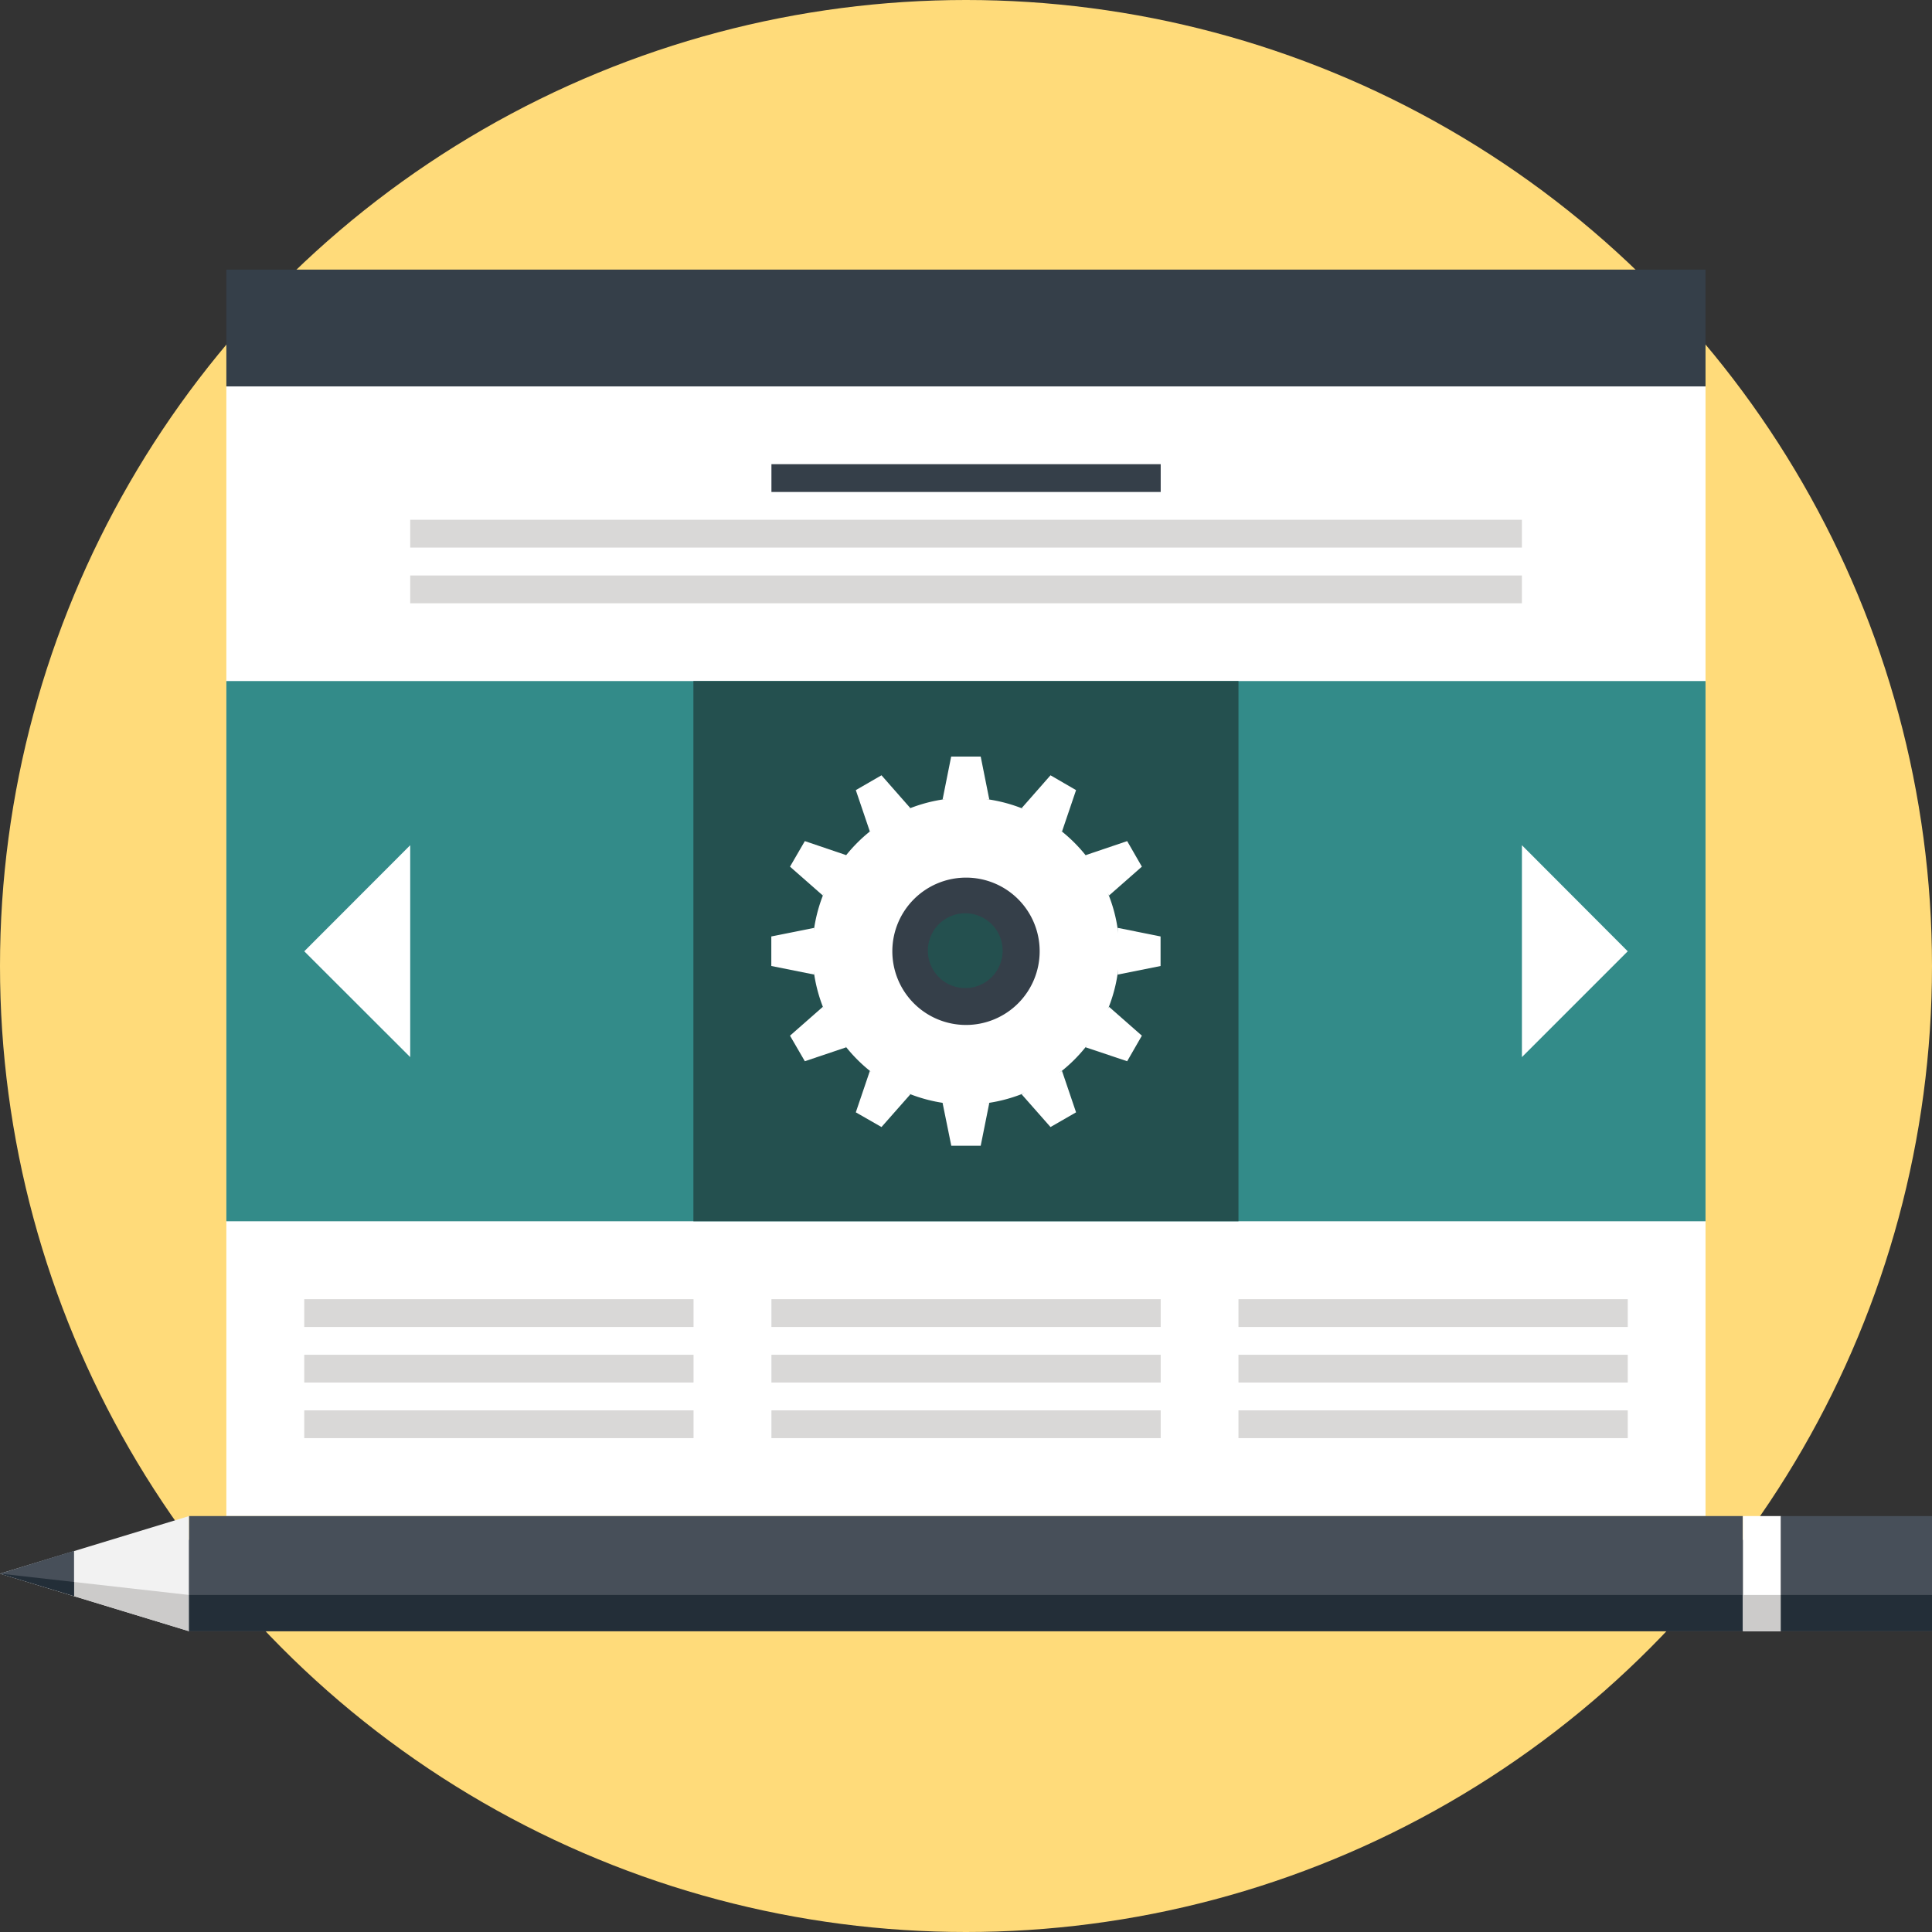 <svg xmlns="http://www.w3.org/2000/svg" viewBox="0 0 155 155"><rect x="0" y="0" width="155" height="155" fill="#333333" stroke="none"/><defs><style>.cls-1{fill:#ffdb7a;}.cls-2{fill:#fff;}.cls-3{fill:#353f49;}.cls-4{fill:#d9d8d7;}.cls-5{fill:#338b89;}.cls-6{fill:#24504f;}.cls-7{fill:#f2f2f2;}.cls-8{fill:#cccbca;}.cls-9{fill:#474f59;}.cls-10{fill:#232e38;}</style></defs><title>request</title><g id="Layer_2" data-name="Layer 2"><g id="Layer_3" data-name="Layer 3"><circle class="cls-1" cx="77.5" cy="77.5" r="77.5"/><rect class="cls-2" x="18.16" y="31" width="118.67" height="90.63"/><rect class="cls-3" x="18.16" y="21.63" width="118.67" height="9.37"/><rect class="cls-4" x="24.41" y="104.23" width="31.23" height="2.23"/><rect class="cls-4" x="24.41" y="108.69" width="31.23" height="2.23"/><rect class="cls-4" x="24.41" y="113.15" width="31.23" height="2.23"/><rect class="cls-3" x="61.89" y="37.24" width="31.23" height="2.23"/><rect class="cls-4" x="32.91" y="41.7" width="89.19" height="2.23"/><rect class="cls-4" x="32.91" y="46.17" width="89.19" height="2.23"/><rect class="cls-4" x="61.89" y="104.23" width="31.23" height="2.23"/><rect class="cls-4" x="61.89" y="108.69" width="31.23" height="2.23"/><rect class="cls-4" x="61.89" y="113.15" width="31.23" height="2.23"/><rect class="cls-4" x="99.36" y="104.23" width="31.23" height="2.23"/><rect class="cls-4" x="99.36" y="108.69" width="31.23" height="2.23"/><rect class="cls-4" x="99.36" y="113.15" width="31.23" height="2.23"/><rect class="cls-5" x="18.16" y="54.64" width="118.67" height="43.34"/><rect class="cls-6" x="55.63" y="54.64" width="43.73" height="43.34"/><polygon class="cls-2" points="78.68 60.7 76.31 60.7 75.62 64.15 79.37 64.15 78.68 60.7"/><polygon class="cls-2" points="70.72 62.2 68.66 63.39 69.79 66.72 73.04 64.84 70.72 62.2"/><polygon class="cls-2" points="64.57 67.48 63.38 69.53 66.02 71.85 67.9 68.61 64.57 67.48"/><polygon class="cls-2" points="61.88 75.13 61.88 77.5 65.33 78.19 65.33 74.44 61.88 75.13"/><polygon class="cls-2" points="63.38 83.09 64.57 85.14 67.9 84.02 66.02 80.77 63.38 83.09"/><polygon class="cls-2" points="68.66 89.24 70.72 90.42 73.04 87.79 69.79 85.91 68.66 89.24"/><polygon class="cls-2" points="76.32 91.92 78.68 91.92 79.37 88.48 75.62 88.48 76.32 91.92"/><polygon class="cls-2" points="84.28 90.42 86.33 89.24 85.2 85.91 81.96 87.79 84.28 90.42"/><polygon class="cls-2" points="90.43 85.14 91.61 83.09 88.97 80.77 87.09 84.02 90.43 85.14"/><polygon class="cls-2" points="93.11 77.5 93.11 75.13 89.67 74.44 89.67 78.19 93.11 77.5"/><polygon class="cls-2" points="91.61 69.53 90.43 67.48 87.09 68.61 88.97 71.85 91.61 69.53"/><polygon class="cls-2" points="86.33 63.39 84.28 62.2 81.96 64.84 85.2 66.72 86.33 63.39"/><path class="cls-2" d="M77.5,64A12.31,12.31,0,1,0,89.8,76.32,12.31,12.31,0,0,0,77.5,64Zm0,15.71a3.41,3.41,0,1,1,3.4-3.4A3.41,3.41,0,0,1,77.5,79.72Z"/><path class="cls-3" d="M77.5,70.41a5.91,5.91,0,1,0,5.91,5.91A5.9,5.9,0,0,0,77.5,70.41Zm0,8.86a3,3,0,1,1,2.94-3A3,3,0,0,1,77.5,79.27Z"/><polygon class="cls-2" points="24.41 76.32 32.91 84.81 32.91 67.81 24.41 76.32"/><polygon class="cls-2" points="130.59 76.32 122.1 84.81 122.1 67.81 130.59 76.32"/><polygon class="cls-7" points="15.17 130.87 0 126.25 15.17 121.63 15.17 130.87"/><polygon class="cls-8" points="0 126.25 15.17 130.87 15.17 127.96 0 126.25"/><rect class="cls-9" x="15.17" y="121.63" width="124.65" height="9.24"/><rect class="cls-10" x="15.17" y="127.96" width="124.65" height="2.9"/><polygon class="cls-9" points="5.94 128.05 0 126.25 5.94 124.42 5.94 128.05"/><polygon class="cls-10" points="5.94 128.05 0 126.25 5.94 126.92 5.94 128.05"/><rect class="cls-2" x="139.83" y="121.63" width="3.05" height="9.24"/><rect class="cls-8" x="139.83" y="127.96" width="3.05" height="2.9"/><rect class="cls-9" x="142.88" y="121.63" width="12.12" height="9.24"/><rect class="cls-10" x="142.88" y="127.96" width="12.12" height="2.9"/></g></g></svg>